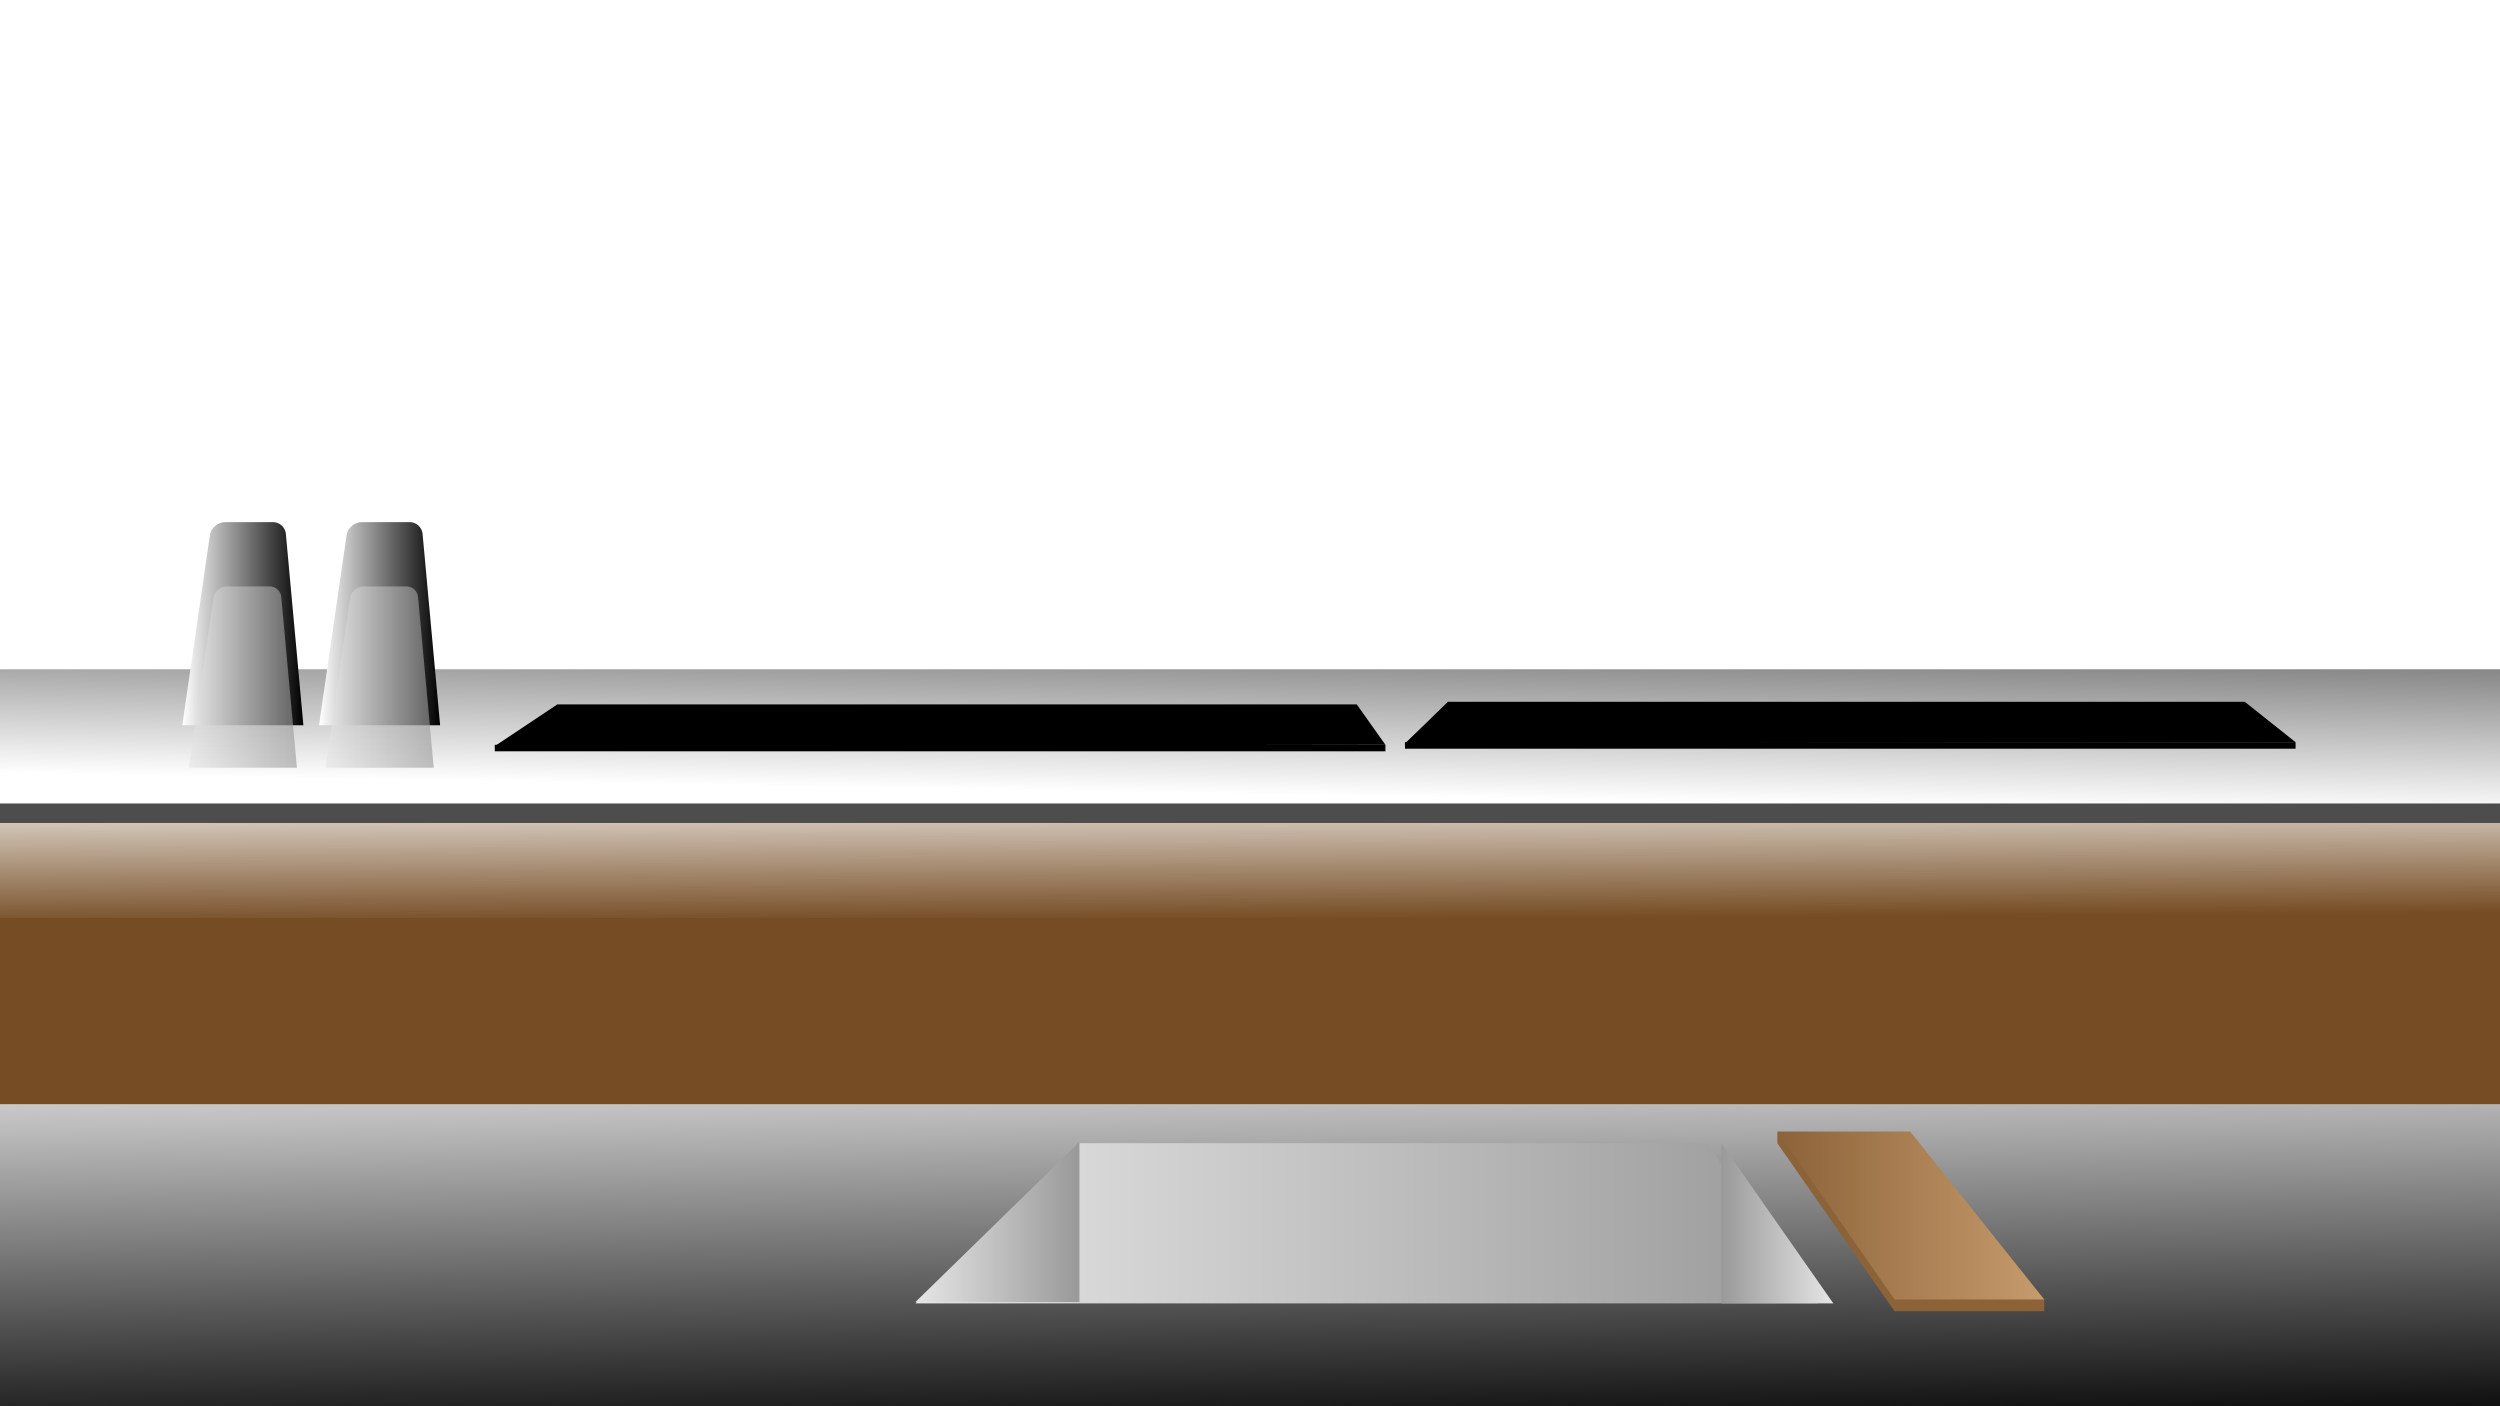 <svg xmlns="http://www.w3.org/2000/svg" xmlns:xlink="http://www.w3.org/1999/xlink" width="1920" height="1080" viewBox="0 0 1920 1080"><defs><style>.cls-1{fill:none;}.cls-2{fill:#754c24;}.cls-3{filter:url(#AI_GaussianBlur_4);}.cls-4{fill:url(#linear-gradient);}.cls-5{fill:#4d4d4d;}.cls-6{fill:url(#White_Black);}.cls-7{fill:url(#White_Black-2);}.cls-8{fill:url(#linear-gradient-2);}.cls-9{fill:url(#linear-gradient-3);}.cls-10{fill:url(#linear-gradient-4);}.cls-11{fill:url(#White_Black-3);}.cls-12,.cls-16{opacity:0.61;}.cls-12{fill:url(#linear-gradient-5);}.cls-13{fill:url(#White_Black-4);}.cls-14{fill:#8c6239;}.cls-15{fill:url(#linear-gradient-6);}.cls-16{fill:url(#linear-gradient-7);}.cls-17{clip-path:url(#clip-path);}</style><filter id="AI_GaussianBlur_4" name="AI_GaussianBlur_4"><feGaussianBlur stdDeviation="4"/></filter><linearGradient id="linear-gradient" x1="959.55" y1="588.15" x2="960.22" y2="706.82" gradientUnits="userSpaceOnUse"><stop offset="0" stop-color="#fff"/><stop offset="1" stop-color="#fff" stop-opacity="0"/></linearGradient><linearGradient id="White_Black" x1="959.25" y1="610.05" x2="963.25" y2="372.05" gradientUnits="userSpaceOnUse"><stop offset="0" stop-color="#fff"/><stop offset="1"/></linearGradient><linearGradient id="White_Black-2" x1="956.55" y1="756.06" x2="962.55" y2="1118.06" xlink:href="#White_Black"/><linearGradient id="linear-gradient-2" x1="703" y1="939.5" x2="1396" y2="939.5" gradientUnits="userSpaceOnUse"><stop offset="0" stop-color="#e6e6e6"/><stop offset="1" stop-color="#999"/></linearGradient><linearGradient id="linear-gradient-3" y1="938.5" x2="829" y2="938.5" xlink:href="#linear-gradient-2"/><linearGradient id="linear-gradient-4" x1="4982" x2="5068" gradientTransform="matrix(-1, 0, 0, 1, 6390, 0)" xlink:href="#linear-gradient-2"/><linearGradient id="White_Black-3" x1="245" y1="479" x2="338" y2="479" xlink:href="#White_Black"/><linearGradient id="linear-gradient-5" x1="250" y1="520" x2="333" y2="520" xlink:href="#linear-gradient-2"/><linearGradient id="White_Black-4" x1="140" y1="479" x2="233" y2="479" xlink:href="#White_Black"/><linearGradient id="linear-gradient-6" x1="1365" y1="933.5" x2="1570" y2="933.5" gradientUnits="userSpaceOnUse"><stop offset="0" stop-color="#8c6239"/><stop offset="1" stop-color="#c69c6d"/></linearGradient><linearGradient id="linear-gradient-7" x1="145" y1="520" x2="228" y2="520" xlink:href="#linear-gradient-2"/><clipPath id="clip-path"><rect class="cls-1" x="-1970" width="1920" height="1080"/></clipPath></defs><title>Bar</title><g id="Forgrund"><rect class="cls-2" y="617" width="1920" height="463"/><g class="cls-3"><rect class="cls-4" y="632" width="1920" height="73"/></g><rect class="cls-5" y="617" width="1920" height="15"/><rect class="cls-6" y="514" width="1920" height="103"/><rect class="cls-7" y="848" width="1920" height="232"/><rect x="380" y="572" width="684" height="5"/><polygon points="1064 572 380 573 428 541 1042 541 1064 572"/><rect x="1079" y="570" width="684" height="5"/><polygon points="1763 570 1079 571 1112 539 1724 539 1763 570"/><polygon class="cls-8" points="1396 1001 703 1001 829 878 1311 878 1396 1001"/><polygon class="cls-9" points="703 1000 829 1000 829 877 703 1000"/><polygon class="cls-10" points="1408 1001 1322 1001 1322 878.01 1408 1001"/><path class="cls-11" d="M245,557l21.19-146a12.15,12.15,0,0,1,11.95-10h36.43a10.05,10.05,0,0,1,10,9.41L338,557H245Z"/><path class="cls-12" d="M250,589.61l18.91-130.32a10.85,10.85,0,0,1,10.67-8.9h32.51a9,9,0,0,1,9,8.4l12,130.82H250Z"/><path class="cls-13" d="M140,557l21.19-146a12.15,12.15,0,0,1,11.95-10h36.43a10.05,10.05,0,0,1,10,9.41L233,557H140Z"/><polygon class="cls-14" points="1570 1007 1455 1007 1365 878 1365 869 1570 998 1570 1007"/><polygon class="cls-15" points="1570 998 1455 998 1365 869 1467 869 1570 998"/><path class="cls-16" d="M145,589.61l18.91-130.32a10.85,10.85,0,0,1,10.67-8.9h32.51a9,9,0,0,1,8.95,8.4l12,130.82H145Z"/></g></svg>
